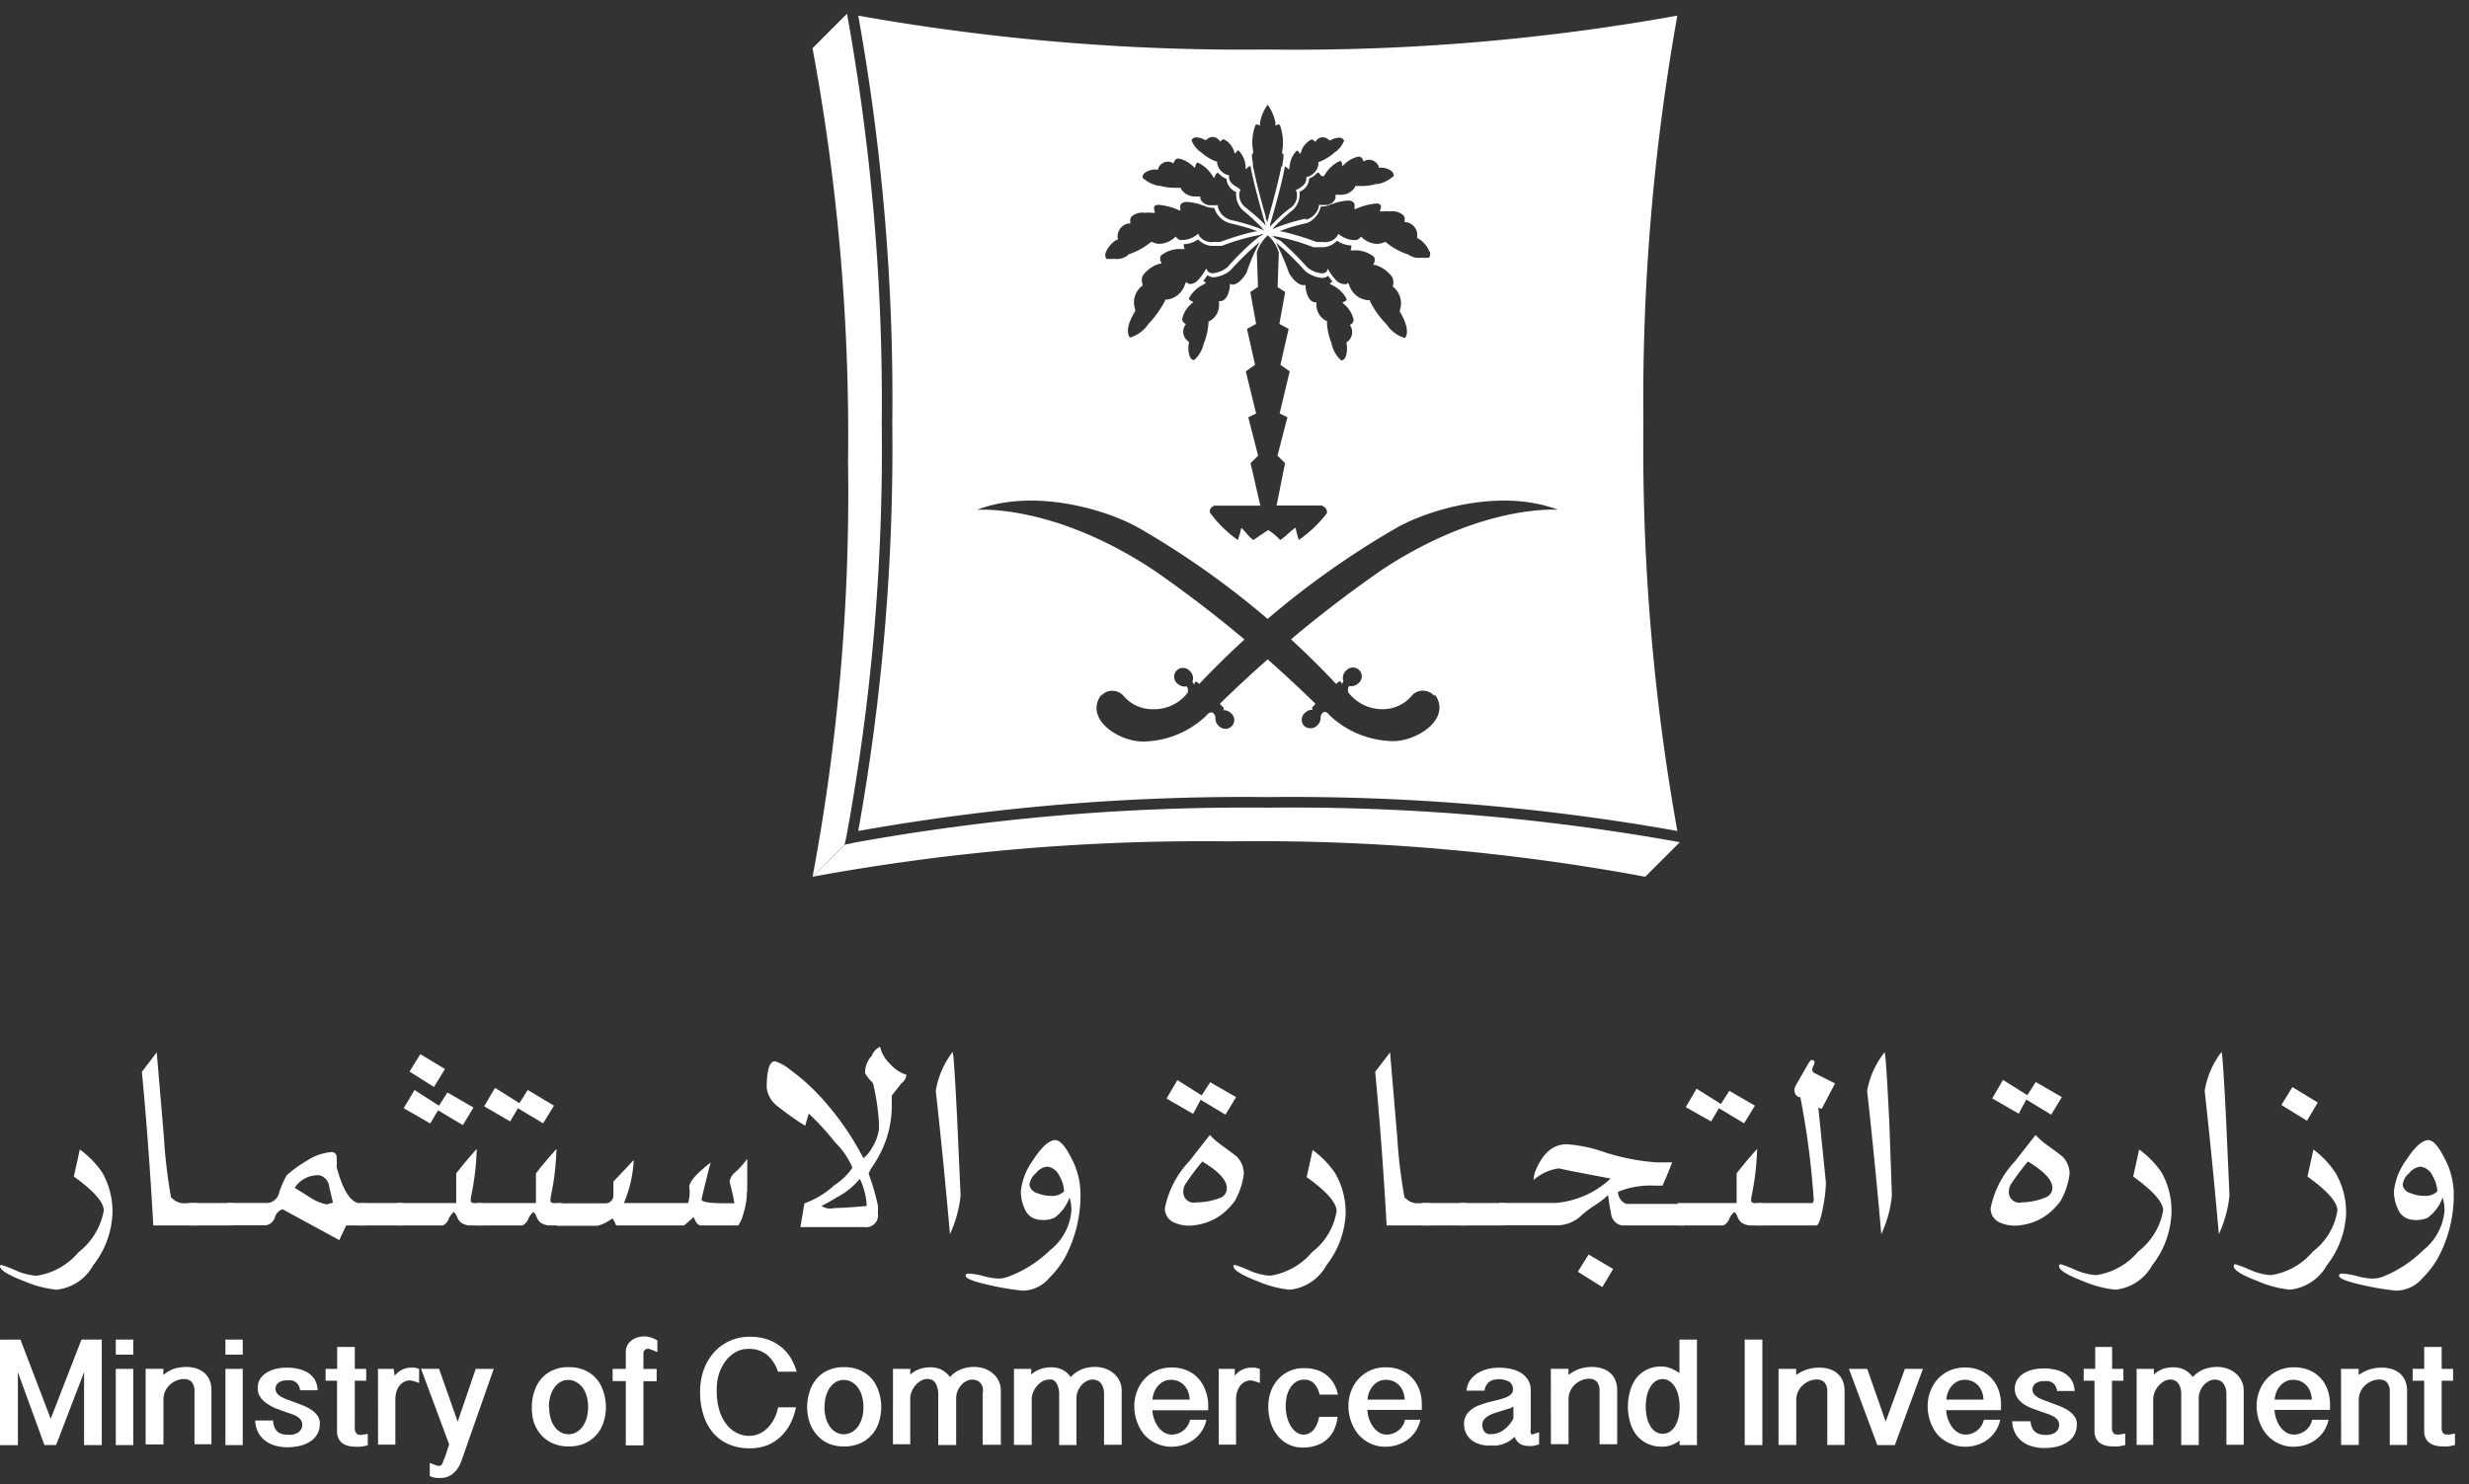 <svg width="158" height="95" xmlns="http://www.w3.org/2000/svg"><rect width="100%" height="100%" fill="#333333" stroke="none"/><g fill="#FFF" fill-rule="nonzero"><path d="M107.339 1a137.489 137.489 0 01-26.212 2.17A140.375 140.375 0 0154.921 1a138.246 138.246 0 012.18 26.09c.1 8.75-.63 17.488-2.18 26.1a140.967 140.967 0 0126.209-2.17c8.785-.098 17.56.628 26.209 2.17a139.006 139.006 0 01-2.172-26.1c-.094-8.745.633-17.48 2.172-26.09zm-17.45 13.104v.119h.118a.841.841 0 01.68.966v.068h.06c.329.191.583.489.72.844l.043.016c.031.13.01.266-.06.38a4.783 4.783 0 01-.492 0c-.3.041-.603-.034-.848-.211-.5-.16-.967-.413-1.376-.743l-.059-.051h-.068a1.121 1.121 0 01-.5.118 1.483 1.483 0 01-.935-.396l-.084-.068-.076.093a.65.65 0 01-.195.127h-.222a1.636 1.636 0 01-.848-.32l-.11-.076-.052.127a.97.97 0 01-.959.388 3.01 3.01 0 01-.39 0 17.344 17.344 0 00-2.045-.634l-.297-.051c.276-.115.56-.214.848-.296.484-.138.9-.228.9-.228.449-.183.777-.58.874-1.055.248.008.494-.05.712-.168h.051a3.15 3.15 0 01.97-.211.467.467 0 01.373.118c.057.071.08.164.06.253v.187l.17-.068c.38-.16.784-.263 1.196-.304a.345.345 0 01.298.093.287.287 0 010 .236l-.043.177h.17c.16-.017.323-.017.484 0a1.04 1.04 0 01.848.244.39.39 0 01.083.326zm-2.36 5.11a1.391 1.391 0 01-1.197-.988l-.067-.119-.103.076a.571.571 0 01-.17 0 .709.709 0 01-.484-.244l-.093-.093a3.276 3.276 0 01-.357-.49l-.084-.152-.051.084v.068a.416.416 0 01-.348.138 1.719 1.719 0 01-.934-.396 18.8 18.8 0 00-1.697-1.69l-.323-.151-.203-.138h.152c.841.153 1.666.387 2.461.7.145.008.29.008.434 0 .41.043.816-.11 1.094-.414.25.176.543.28.848.304h.068a.507.507 0 010 .16l-.051.16h.152c.49-.042.978.11 1.357.422.06.12.06.26 0 .38l-.06.127h.128c.442.134.827.41 1.095.786.082.162.097.35.042.523v.093l.035.017c.432.362.594.954.407 1.485v.052l-.008.033s.755 1.13.339 1.689a2.075 2.075 0 01-1.154-.844 5.958 5.958 0 01-1.087-1.511v-.076l-.14.008zm-1.086 1.688a.768.768 0 01-.212.967l-.06.043v.076c.064.312.032.636-.092.93a.46.46 0 01-.238.16 1.996 1.996 0 01-.62-1.03v-.058a3.907 3.907 0 01-.305-1.38v-.076h-.06a1.176 1.176 0 01-.611-1.15v-.033h-.103c-.025 0-.484-.024-.593-.966v-.138h-.12s-.398.092-.933-.752a15.068 15.068 0 00-.849-1.976 18.248 18.248 0 011.877 1.833c.304.245.672.397 1.06.439a.664.664 0 00.416-.138c.086.137.183.266.29.388h-.052l-.152.109.162.1c.404.188.733.506.934.904a.182.182 0 01-.128.138l-.152.076.127.119c.307.254.516.606.594.995v.009a.37.37 0 01-.138.244l-.093.06.051.107zm-10.413.938a.752.752 0 01-.204-.996l.06-.1-.084-.06a.335.335 0 01-.153-.244c.078-.39.288-.742.594-.996l.127-.119-.162-.076a.198.198 0 01-.127-.138 1.99 1.99 0 01.942-.903l.152-.1-.138-.11h-.043c.085-.109.179-.236.277-.388.119.092.265.14.415.138.382-.04.744-.19 1.043-.43a19.262 19.262 0 011.885-1.833 13.592 13.592 0 00-.848 1.976c-.534.878-.943.751-.943.751l-.119-.043v.138c-.102.967-.585.967-.585.967h-.11v.138c.041.47-.198.92-.612 1.15h-.06v.083c-.029.475-.135.941-.314 1.381-.092.4-.309.761-.62 1.03a.372.372 0 01-.23-.16 1.516 1.516 0 01-.092-.929v-.076l-.051-.051zm-2.98-3.513l.069-.051v-.093a.699.699 0 010-.523c.267-.381.658-.658 1.107-.786h.119l-.06-.127a.427.427 0 010-.38 1.905 1.905 0 011.367-.422h.152l-.043-.16a.51.51 0 010-.16h.06c.306-.02.6-.125.848-.305.278.304.684.458 1.095.415.144.008.288.008.433 0a13.19 13.19 0 012.461-.7l.025-.043h.162l-.277.168-.314.245a17.757 17.757 0 00-1.698 1.689c-.264.223-.59.36-.934.396a.434.434 0 01-.339-.138l-.042-.068-.052-.092-.092.16c-.104.172-.22.336-.348.49l-.092.093a.709.709 0 01-.485.244.353.353 0 01-.162-.043l-.11-.084-.06.127a1.405 1.405 0 01-1.145.996h-.139v.076a6.582 6.582 0 01-1.086 1.51c-.276.41-.687.708-1.162.844-.425-.552.339-1.689.339-1.689v-.1a1.353 1.353 0 01.402-1.49h.002zm4.651 14.041h2.954l-.628-2.719.484-.482-.628-2.456.501-.245-.661-2.693.593-.422-.517-2.297.585-.32-.373-2.044.492-.32-.076-2.21c.136-.42.378-.799.704-1.098.333.296.577.679.705 1.105l-.077 2.21.485.312-.374 2.043.594.32-.526 2.297.594.423-.645 2.693.5.244-.636 2.457.484.482-.543 2.71h2.905l.06.052c.19.063.297.263.246.455a7.855 7.855 0 01-1.782 1.69c-.091-.247-.16-.501-.203-.76-.06-.076-.692.607-.994.768a3.899 3.899 0 00-.764-.634c-.45.287-.942.634-.942.634-.29-.152-.739-.829-.789-.752a4.752 4.752 0 01-.22.752 7.786 7.786 0 01-1.765-1.73c-.133-.296.257-.465.257-.465zm9.226-22.342a.29.29 0 01.29.203l.042.109.093-.051a.606.606 0 01.277-.06c.272.01.51.184.603.44v.067h.068c.286-.02.568.07.789.253a.397.397 0 01.102.276c-.272.247-.602.42-.959.507h-.138a3.515 3.515 0 01-.934.138h-.45v.068a1.031 1.031 0 01-.916.49h-.33v.211a.526.526 0 01-.153.253l-.092.076c-.08.046-.166.083-.255.11h-.101c-.124.008-.25.008-.374 0h-.092v.108c-.102.418-.43.743-.848.844l.024-.076c-.532.116-1.057.265-1.57.447-.2.068-.396.15-.585.245.076-.093.162-.195.254-.287.338-.342.696-.665 1.07-.967.317-.296.472-.727.415-1.157a.952.952 0 00.62-.844c.204-.08.385-.211.526-.38a.19.19 0 01.186.16l.196.093.119-.152c.22-.37.549-.665.942-.844.025 0 .084 0 .138.16v.177l.139-.119c.246-.25.56-.423.903-.498h.001zm-4.582.7l.138.127.043-.186c.026-.389.192-.754.466-1.03a.15.15 0 01.103.075l.119.139.06-.169c.106-.328.342-.6.652-.751a.21.21 0 01.162.076l.085.076.067-.093a.504.504 0 01.399-.203.589.589 0 01.382.152l.06.043h.059c.164-.101.35-.16.544-.169a.34.34 0 01.33.187 1.623 1.623 0 01-.62.768 3.193 3.193 0 01-.959.59h-.067v.177a.85.85 0 01-.153.389c-.136.19-.33.331-.553.404h-.068v.138a.582.582 0 01-.187.388 1.58 1.58 0 01-.398.276l-.093.043.06.11a.98.98 0 01-.34.987 6.4 6.4 0 00-.847.71l-.025.024-.255.253-.23.245v-.139c.277-.937.756-2.634.95-3.714a.19.19 0 01.114.078l.002-.001zm-2.004-2.71a.089.089 0 01.076-.044h.085l.127.076v-.16c.067-.427.236-.833.493-1.182.259.349.43.754.5 1.182v.16l.128-.076h.076c.033 0 .065.016.084.043.194.541.242 1.124.139 1.69v.137h.084c.01.21-.01.42-.06.624a.622.622 0 000 .177l-.059-.008c-.036.095-.06.194-.068.295-.17.778-.441 1.85-.755 2.93v.068a.921.921 0 00-.093.32l-.102-.311v-.068c-.306-1.081-.586-2.153-.747-2.93l-.068-.304v-.177a2.232 2.232 0 01-.06-.624h.076v-.138a3.099 3.099 0 01.143-1.68h.001zm-3.769.777c.192.013.378.07.544.168h.06l.059-.043a.566.566 0 01.374-.152c.158.007.306.08.406.203l.068.093.085-.076a.213.213 0 01.152-.068c.308.153.541.424.645.752l.067.168.111-.138a.13.13 0 01.11-.076c.272.278.434.643.459 1.03v.187l.138-.127a.191.191 0 01.12-.068l.05-.033c.195 1.081.671 2.778.943 3.706l.042.138a3.022 3.022 0 00-.22-.244l-.262-.253c-.407-.355-.78-.658-.849-.71a1.007 1.007 0 01-.347-.987l.068-.1-.17-.153a1.582 1.582 0 01-.399-.276.573.573 0 01-.178-.388v-.138h-.068a1.042 1.042 0 01-.554-.405.94.94 0 01-.138-.388v-.08h-.06a3.071 3.071 0 01-.968-.59 1.605 1.605 0 01-.612-.769.325.325 0 01.324-.182v-.001zm-3.36 2.313c.22-.183.502-.274.788-.253h.119v-.068a.667.667 0 01.612-.439.571.571 0 01.262.06l.103.05.051-.108a.277.277 0 01.277-.203c.345.075.662.245.916.49l.119.119.06-.177c.034-.169.127-.169.127-.169.392.18.721.474.942.844l.11.152.077-.177a.19.19 0 01.186-.16c.139.17.32.302.526.38a.985.985 0 00.62.844c-.042.428.11.852.415 1.157.374.302.732.625 1.07.967.093.087.179.183.254.287l.093.076a5.043 5.043 0 00-.585-.245 12.775 12.775 0 00-1.57-.447 1.175 1.175 0 01-.849-.844v-.109h-.138c-.125.009-.25.009-.374 0h-.102a.86.86 0 01-.255-.109l-.102-.076a.525.525 0 01-.152-.253v-.118h-.323a1.05 1.05 0 01-.916-.49v-.068h-.441a3.528 3.528 0 01-.942-.138h-.12a2.194 2.194 0 01-.958-.507.382.382 0 01.1-.267v-.001zM70.75 16.19a1.7 1.7 0 01.712-.843h.068v-.076a.843.843 0 01.692-.967h.11v-.119a.386.386 0 01.077-.32c.234-.2.543-.289.848-.244.161-.017.323-.017.484 0h.17l-.042-.177a.375.375 0 010-.236.371.371 0 01.305-.093c.41.038.811.14 1.189.304l.17.068V13.3a.33.33 0 01.051-.253.504.504 0 01.39-.118c.335.02.664.09.976.211h.043c.218.118.464.176.712.168.14.458.495.818.951.967 0 0 .407.093.891.228.306.078.607.177.9.295l-.29.052c-.697.169-1.382.38-2.053.633a3.141 3.141 0 01-.399 0 .978.978 0 01-.968-.388l-.051-.138-.111.085c-.245.188-.54.299-.848.32h-.212a.516.516 0 01-.203-.127l-.076-.093-.077.068a1.483 1.483 0 01-.933.396 1.12 1.12 0 01-.501-.118h-.07l-.059.05c-.411.331-.88.583-1.384.744l-.06.076a1.174 1.174 0 01-.847.21c-.17.01-.34.01-.51 0a.499.499 0 01-.045-.378zm17.662 20.3a78.574 78.574 0 00-5.797 4.433c1.001.92 1.96 1.866 2.886 2.855l.034-.025.093-.084c0-.009.008-.009.008-.017a.139.139 0 01.196.017.114.114 0 010 .127.406.406 0 00.138-.195.626.626 0 01.187-.69.57.57 0 01.885.055c.18.256.118.61-.14.79a.66.66 0 01-.568.152.502.502 0 00-.051.414 2.751 2.751 0 002.24 1.073 2.432 2.432 0 001.808-.844 1.62 1.62 0 01.12-.127.959.959 0 011.34.127l.035-.092c1.086 1.537-1.121 2.98-2.674 2.98a6.039 6.039 0 01-4.057-1.646c-.152-.195-.276-.263-.424-.195a.43.43 0 00-.162.295.664.664 0 01-.222.553.612.612 0 01-.848 0c-.008-.009-.016-.025-.025-.033a.578.578 0 01.128-.811.596.596 0 01.466-.168.138.138 0 010-.195l.178-.187a82.89 82.89 0 00-3.063-2.846 76.656 76.656 0 00-3.063 2.846l.211.212a.126.126 0 010 .186v.008c.175-.01.346.05.475.169a.563.563 0 11-.653.92.415.415 0 01-.093-.076.64.64 0 01-.22-.553.44.44 0 00-.17-.295c-.138-.068-.263 0-.425.194a5.963 5.963 0 01-4.048 1.647c-1.563 0-3.76-1.445-2.674-2.98l-.008.067a.948.948 0 011.34-.109.675.675 0 01.112.11c.453.53 1.117.839 1.816.843a2.702 2.702 0 002.275-1.047.471.471 0 00-.051-.414.66.66 0 01-.569-.152.567.567 0 11.746-.845c.2.168.275.444.187.69a.406.406 0 00.138.195.164.164 0 010-.127.138.138 0 01.195-.017c0 .009.008.009.008.017l.093.084a54.563 54.563 0 012.895-2.846 78.079 78.079 0 00-5.812-4.441c-6.45-4.273-11.314-3.859-11.314-3.859 3.65-1.393 8.233-.033 10.33 1.14a54.902 54.902 0 018.275 5.843 54.902 54.902 0 018.275-5.843c2.076-1.174 6.671-2.533 10.313-1.14.018-.004-4.836-.417-11.295 3.856v.001z"/><path d="M54.564 53.965l-.501.1L52 56.119a137.915 137.915 0 0126.642-2.263c8.934-.128 17.858.63 26.642 2.263l2.214-2.21a139.354 139.354 0 00-26.361-2.21 140.537 140.537 0 00-26.566 2.256"/><path d="M54.05 54.066l.11-.499a135.963 135.963 0 002.266-26.453A139.302 139.302 0 0054.203.876l-2.207 2.21A135.862 135.862 0 0154.27 29.6c.13 8.894-.63 17.779-2.27 26.522l2.048-2.056z"/><g><path d="M7.195 77.723a5.757 5.757 0 01-1.23 3.267 3.044 3.044 0 01-2.352 1.562 6.977 6.977 0 01-2.054-.54C.52 81.618 0 81.295 0 81.042a.1.1 0 01.084-.076c.31.096.613.212.908.346.425.197.882.315 1.35.347a4.34 4.34 0 002.689-1.511 4.338 4.338 0 001.61-2.661c0-.535-.639-1.26-1.917-2.178.074-.315.2-.891.382-1.73.56.403 1.046.9 1.435 1.47.464.812.69 1.739.654 2.674zM12.586 78.441H9.81c-.192-3.45-.436-6.73-.73-9.836l.95-1.243.458 5.412c.076 1.3.229 2.593.458 3.875l.17.138c.214.176.49.258.764.228h.74v1.434l-.035-.008z"/><path d="M14.895 78.44h-2.809v-1.435h2.809z"/><path d="M23.357 78.441h-1.205l-.441.938-3.624-1.976a.745.745 0 00-.493.515.745.745 0 01-.585.515h-2.445v-1.435h2.597a.847.847 0 00.705-.667c.123-.384.285-.754.484-1.105a8.087 8.087 0 011.316-.946c.448-.3.965-.482 1.502-.531a.313.313 0 01.374.346c.016.2.016.4 0 .6.38 1.452.863 2.229 1.451 2.33h.399v1.436l-.035-.02zm-2.053-1.46a20.238 20.238 0 00-.23-.968.845.845 0 00-.62-.785 1.767 1.767 0 00-1.595.802l.969.608c.325.216.688.37 1.07.455l.406-.113z"/><path d="M25.768 78.44h-2.81v-1.435h2.81z"/><path d="M30.91 78.441h-.847a1.045 1.045 0 01-.577-.195 1.012 1.012 0 01-.247-.363.848.848 0 00-.187-.304c-.147.111-.261.26-.33.431a.797.797 0 01-.382.431h-2.906v-1.436h3.76v-1.892c.322-.428.758-.949 1.307-1.562a.356.356 0 010 .169c-.032.908-.14 1.812-.322 2.702-.03.14-.05.28-.06.423 0 .112.096.168.29.168h.44v1.442l.062-.014zm-.61-7.548l-.68 1.123-1.587-.946-.501.843-1.698-.979.692-1.165 1.562 1.005.544-.844 1.667.963zm-1.826-2.465l-.704 1.149-1.562-.988.691-1.114 1.575.953z"/><path d="M36.003 78.44h-.849a1.045 1.045 0 01-.577-.195 1.012 1.012 0 01-.246-.363.848.848 0 00-.187-.304c-.147.11-.262.26-.33.431a.797.797 0 01-.382.43h-2.906v-1.434h3.77v-1.892c.322-.428.758-.949 1.307-1.562a.356.356 0 010 .169c-.032.908-.14 1.812-.323 2.702-.03.14-.05.28-.06.423 0 .112.096.168.29.168h.441v1.435l.052-.008zm-.554-7.667l-.692 1.13-1.612-.966-.5.844-1.661-.967.692-1.182 1.562.98.534-.845 1.677 1.006z"/><path d="M47.8 76.245a4.76 4.76 0 01-.245 1.495c-.062.25-.168.487-.314.7h-2.436a.535.535 0 01-.306-.304l-.118-.236a7.415 7.415 0 01-.612.54h-4.345a1.582 1.582 0 00-.297-.532c.17 0 .09.092-.238.276-.21.138-.445.232-.692.277h-2.542v-1.435h3.115a.507.507 0 00.484-.53v-.862l1.3-1.381a8.016 8.016 0 01-.629 2.752h4.108c.1-.334.127-.685.076-1.03 0-.332.456-.852 1.367-1.562a72.22 72.22 0 00-.577 2.331c-.057.184.438.276 1.485.276h.612c-.04-.28-.142-.74-.306-1.38a.986.986 0 01.425-.66c.257-.246.493-.515.704-.802v2.085l-.018-.018zM58.01 68.802a.792.792 0 01-.322.54l-.62.786v.726a6.717 6.717 0 01-.593 2.677 7.607 7.607 0 01-.544.987 3.313 3.313 0 00-.347.6c.247.665.445 1.348.593 2.043.012.16.012.322 0 .482a.761.761 0 01-.848.903h-4.108l.255-1.519a5.58 5.58 0 001.918-1.165 3.87 3.87 0 001.154-1.123 4.956 4.956 0 00-1.095-1.605c-.52-.659-1.088-1.28-1.698-1.857l-.23.786c-.586-.37-1.153-.77-1.697-1.2a1.766 1.766 0 01-.764-1.242c0-1.126.178-1.689.534-1.689.362.118.696.306.985.553.775.569 1.486 1.22 2.122 1.941 1 1.124 1.856 2.37 2.545 3.707.237-.188.43-.423.57-.69.222-.349.367-.74.424-1.15a4.204 4.204 0 000-.439 14.28 14.28 0 00-.382-2.533 2.851 2.851 0 01-.5-.616c-.014-.415.139-.819.424-1.122.095-.257.287-.466.534-.583.098.417.316.796.628 1.09a2.4 2.4 0 001.063.712zm-2.545 8.394a4.507 4.507 0 00-.441-1.74 4.791 4.791 0 01-1.469 1.182c-.318.2-.647.385-.985.552.238.157.53.208.807.138a28.695 28.695 0 002.096-.138l-.008.006zM61.471 76.533a7.75 7.75 0 01-.68 2.465 403.849 403.849 0 00-.907-9.178c.15-.904.52-1.757 1.078-2.486.057.092.16 1.635.306 4.628l.203 4.57zM69.146 76.44a8.512 8.512 0 01-.848 3.766 5.762 5.762 0 01-1.162 1.605 2.235 2.235 0 01-1.698.802 16.866 16.866 0 01-2.012-.329c-1.086-.236-1.63-.444-1.63-.624 0-.095.068-.138.204-.138.319.019.635.072.942.16.316.09.64.144.969.16.215-.006.427-.049.628-.127a7.713 7.713 0 002.656-1.688 3.589 3.589 0 001.368-2.533 2.757 2.757 0 00-.12-.844c-.182.522-.52.976-.968 1.301a1.848 1.848 0 01-1.002.119 1.087 1.087 0 01-.89-.676 2.647 2.647 0 01-.255-1.149c.078-.704.339-1.376.755-1.95.566-.878 1.05-1.317 1.451-1.317.29 0 .623.368 1.002 1.105.397.723.606 1.533.61 2.357zm-1.053-.177a2.048 2.048 0 00-.297-.987.992.992 0 00-.764-.6 1.053 1.053 0 00-.739.415c-.23.187-.38.457-.415.751.05.272.262.486.534.54.254.104.525.159.799.16.32.04.643-.061.882-.279zM79.594 75.174a4.773 4.773 0 01-.568 1.689c-.229.317-.5.6-.807.844a3.618 3.618 0 01-1.825.726c-.409.056-.825 0-1.205-.16a.967.967 0 01-.645-.93 6.118 6.118 0 011.554-3.006l1.324-1.689c.255.273.54.516.848.726.441.322.724.533.848.634.317.304.49.728.476 1.166zm-.492-4.948l-.68 1.123-1.587-.955-.484.904-1.698-.98.692-1.182 1.554.98.544-.844 1.659.954zm-.594 5.81c0-.496-.523-1.059-1.57-1.69-.396.476-.766.972-1.107 1.487a1.053 1.053 0 00-.11.439.679.679 0 00.847.69c.548 0 1.09-.11 1.596-.32a.65.65 0 00.343-.608l.001.002zM86.111 77.724a5.759 5.759 0 01-1.23 3.268 3.025 3.025 0 01-2.342 1.562 6.977 6.977 0 01-2.054-.54c-1.035-.396-1.553-.721-1.553-.975a.1.1 0 01.084-.076c.31.096.613.212.908.346.424.197.882.315 1.349.347a4.34 4.34 0 002.69-1.51 4.101 4.101 0 001.57-2.625c0-.534-.64-1.26-1.918-2.179.074-.315.201-.891.382-1.73.56.403 1.046.9 1.435 1.47.468.8.703 1.716.68 2.642zM91.51 78.441h-2.775a257.65 257.65 0 00-.73-9.836l.95-1.243.458 5.412c.078 1.3.233 2.593.466 3.875l.17.138c.213.176.489.258.764.228h.739v1.434l-.042-.008z"/><path d="M93.827 78.44h-2.81v-1.435h2.81z"/><path d="M96.263 78.44h-2.817v-1.435h2.809v1.435z"/><path d="M107.705 78.44H103.8a.846.846 0 01-.704-.786 11.028 11.028 0 01-.187-1.165c-.259.248-.543.47-.848.658-.3.192-.583.406-.849.642a2.29 2.29 0 01-1.697.643h-3.54v-1.433h3.583a5.837 5.837 0 003.513-1.561l-2.53-.482-.788-.169a3.083 3.083 0 00-1.612.743.1.1 0 000-.06 1.74 1.74 0 01.162-.623c.46-1.07 1.114-1.605 1.96-1.605a9.148 9.148 0 012.3.472c1.12.374 2.282.606 3.459.69h.985a23.58 23.58 0 01-.62 1.487h-.509a5.462 5.462 0 00-2.334.396.845.845 0 00.365.69l.162.085h3.667v1.434l-.033-.056zm-4.474 2.787l-.692 1.157-1.57-.98.692-1.104 1.57.927z"/><path d="M112.856 78.44h-.848a1.045 1.045 0 01-.577-.195 1.01 1.01 0 01-.247-.363.848.848 0 00-.186-.304c-.148.11-.262.26-.331.431a.797.797 0 01-.382.43h-2.92v-1.434h3.767V75.11c.323-.428.759-.948 1.307-1.562a.354.354 0 010 .169c-.032.908-.14 1.812-.322 2.702-.03.14-.05.28-.06.423 0 .112.096.169.29.169h.441v1.434l.068-.005zm-.554-7.667l-.691 1.13-1.612-.966-.501.844-1.622-.912.692-1.182 1.562.98.534-.844 1.638.95z"/><path d="M117.432 69.346l-.849 1.621-.22-.059.485 4.804a9.533 9.533 0 01-.195 1.605c-.142.75-.284 1.124-.425 1.123h-3.787v-1.435h3.556a.427.427 0 00.06-.347 51.66 51.66 0 00-.849-6.433h-.102a.498.498 0 01-.277-.423.703.703 0 01.102-.347l.747-1.3c.143-.254.247-.352.315-.296a.138.138 0 01.127.138.65.65 0 01-.076.236.666.666 0 00-.076.236c.01.102.075.19.17.228.455.23.886.447 1.294.65zM121.07 76.533a7.75 7.75 0 01-.679 2.465 403.85 403.85 0 00-.907-9.178 5.504 5.504 0 011.12-2.465c.057.092.16 1.634.306 4.627l.16 4.55zM132.437 75.174a4.773 4.773 0 01-.568 1.689c-.23.317-.5.6-.807.844a3.618 3.618 0 01-1.825.726c-.409.056-.825 0-1.205-.16a.967.967 0 01-.645-.93 6.118 6.118 0 011.554-3.006l1.324-1.689c.255.273.54.516.848.726.441.322.724.533.848.634.317.304.49.728.476 1.166zm-.492-4.948l-.68 1.123-1.595-.967-.484.903-1.698-.979.692-1.182 1.554.979.543-.844 1.668.967zm-.604 5.81c0-.496-.523-1.059-1.57-1.69-.396.476-.765.972-1.107 1.487a1.052 1.052 0 00-.11.439.677.677 0 00.848.69 4.141 4.141 0 001.595-.355.649.649 0 00.344-.571zM138.956 77.723a5.757 5.757 0 01-1.23 3.267 3.044 3.044 0 01-2.353 1.562 6.977 6.977 0 01-2.053-.54c-1.036-.394-1.554-.716-1.554-.966a.102.102 0 01.12-.12c.309.098.612.213.907.348.424.196.882.314 1.349.346a4.34 4.34 0 002.69-1.51 4.242 4.242 0 001.595-2.624c0-.535-.64-1.261-1.918-2.178.074-.315.201-.892.382-1.73.56.402 1.046.9 1.435 1.469.456.816.674 1.743.63 2.676zM142.672 76.533a7.75 7.75 0 01-.68 2.465 403.844 403.844 0 00-.907-9.178c.15-.904.52-1.757 1.078-2.486.057.092.159 1.635.306 4.628l.203 4.57zM150.133 77.723a5.759 5.759 0 01-1.23 3.267 3.08 3.08 0 01-2.353 1.562 6.977 6.977 0 01-2.053-.54c-1.036-.394-1.554-.716-1.554-.966a.102.102 0 01.12-.12c.309.098.612.213.907.348.425.196.882.314 1.349.346a4.34 4.34 0 002.69-1.51 4.101 4.101 0 001.57-2.624c0-.535-.639-1.261-1.917-2.178.073-.315.2-.892.381-1.73a5.908 5.908 0 011.417 1.502c.465.802.698 1.717.673 2.643zm-1.809-7.152l-.692 1.166-1.638-1.006.704-1.149 1.626.99zM157.025 76.44a8.501 8.501 0 01-.849 3.766c-.289.597-.68 1.14-1.153 1.605a2.235 2.235 0 01-1.698.802 16.866 16.866 0 01-2.012-.329c-1.087-.236-1.63-.444-1.63-.624 0-.095.068-.138.203-.138.32.019.635.072.943.16.315.09.64.144.968.16.214.003.426-.031.628-.1a7.703 7.703 0 002.64-1.714 3.589 3.589 0 001.367-2.533 2.757 2.757 0 00-.119-.844c-.182.523-.52.977-.968 1.301a1.848 1.848 0 01-1.002.12 1.087 1.087 0 01-.89-.676 2.647 2.647 0 01-.256-1.15c.08-.703.34-1.375.756-1.949.566-.878 1.05-1.317 1.451-1.317.29 0 .623.368 1.002 1.104.399.722.611 1.532.619 2.356zm-1.053-.177a2.048 2.048 0 00-.298-.987.992.992 0 00-.764-.6 1.053 1.053 0 00-.738.415c-.231.187-.38.457-.416.751.051.272.263.486.535.54.253.104.524.159.798.16.32.04.643-.061.883-.279zM1.308 85.745l1.937 5.067 1.969-5.067h1.299v6.754H5.38v-4.665l-1.79 4.661h-.748l-1.697-4.66v4.668H0V85.75zM8.53 85.745v.967H7.41v-.967h1.12zm0 1.874v4.88H7.41v-4.88h1.12zM9.319 87.618h1.134v.396c.2-.169.427-.303.672-.396.247-.078.504-.118.763-.12.235-.004.469.03.692.102.191.061.368.162.518.295.14.129.25.287.322.464.075.197.113.406.11.616v3.47h-1.085v-3.38a.884.884 0 00-.179-.608.637.637 0 00-.484-.186c-.179 0-.355.036-.518.109a1.42 1.42 0 00-.425.287 1.277 1.277 0 00-.379.877v2.912H9.32v-4.838zM15.533 85.745v.967h-1.107v-.967h1.107zm0 1.874v4.88h-1.107v-4.88h1.107zM17.475 90.886c-.002.15.024.299.077.44.04.11.104.21.186.295.078.075.173.13.277.16.112.035.23.052.347.051.11.01.221.01.331 0 .11-.017.215-.05.314-.1a.67.67 0 00.238-.204.536.536 0 00.093-.328.514.514 0 00-.085-.304.806.806 0 00-.238-.22 1.947 1.947 0 00-.339-.16l-.406-.138-.633-.235a2.794 2.794 0 01-.577-.32c-.16-.107-.299-.244-.406-.405a.997.997 0 01-.162-.574 1.06 1.06 0 01.152-.575c.105-.165.247-.303.415-.404.183-.113.384-.196.594-.245.23-.053.467-.078.704-.076a3.23 3.23 0 01.764.085c.22.05.43.138.62.262.171.114.314.268.415.447.107.2.166.424.17.65h-1.121a.841.841 0 00-.102-.32.638.638 0 00-.187-.202.741.741 0 00-.255-.11 1.343 1.343 0 00-.297 0 .852.852 0 00-.544.152.47.47 0 00-.187.388.455.455 0 00.085.277.859.859 0 00.238.21c.11.068.226.125.347.17l.407.151.628.236c.199.076.39.173.569.288.157.1.295.229.406.38.106.15.16.33.153.514.007.242-.052.48-.17.691-.115.188-.271.347-.459.464-.206.13-.433.223-.67.276a3.62 3.62 0 01-.8.084 2.714 2.714 0 01-.771-.109 1.9 1.9 0 01-.637-.32 1.586 1.586 0 01-.441-.532 1.744 1.744 0 01-.187-.751h1.154l-.01-.039zM22.704 86.217v1.402h.73v.76h-.73v2.98a.565.565 0 00.085.363.29.29 0 00.211.119h.17l.366-.06v.735l-.415.084c-.13.01-.26.01-.39 0a1.802 1.802 0 01-.442-.051 1.083 1.083 0 01-.373-.168.85.85 0 01-.255-.304 1.031 1.031 0 01-.093-.464v-3.234h-.732v-.76h.74v-1.402h1.128zM24.189 87.619h1.002l.067.447a1.33 1.33 0 011.035-.526h.238l.29.076v.912a2.685 2.685 0 00-.554-.169.85.85 0 00-.712.355 1.185 1.185 0 00-.187.38 1.566 1.566 0 00-.068.456v2.922h-1.107l-.004-4.853zM29.29 90.997l1.153-3.378h1.154l-2.075 5.91a2.048 2.048 0 01-.255.499c-.09.125-.199.236-.322.329-.208.157-.46.243-.721.244H27.9a1.883 1.883 0 01-.398-.119v-.843l.17.067.187.068.162.051h.11a.162.162 0 00.128-.068.846.846 0 00.11-.228c0-.067.068-.138.093-.22.025-.08.051-.137.068-.202l.212-.659-1.8-4.833h1.155l1.191 3.382zM34.035 90.067a3.023 3.023 0 01.152-.979c.094-.309.25-.596.458-.843.204-.232.456-.417.739-.54a2.424 2.424 0 011.01-.195c.35-.008.697.059 1.018.195.286.123.54.308.748.54.209.246.365.534.458.843a3.154 3.154 0 010 1.96 2.17 2.17 0 01-1.205 1.342 2.477 2.477 0 01-1.019.195 2.438 2.438 0 01-1.01-.195 2.127 2.127 0 01-.764-.552 2.357 2.357 0 01-.458-.803 3.01 3.01 0 01-.127-.968zm1.107 0a2.52 2.52 0 00.084.676c.05.196.134.383.247.552.1.151.234.278.39.372.32.182.714.182 1.035 0 .158-.093.295-.22.398-.372.115-.169.201-.355.255-.552a2.73 2.73 0 000-1.35 1.854 1.854 0 00-.255-.553 1.278 1.278 0 00-.415-.372 1.031 1.031 0 00-1.035 0c-.156.097-.29.226-.39.38-.112.17-.196.356-.246.552a2.6 2.6 0 00-.085.667h.017zM40.047 87.619v-1.081c-.001-.137.028-.272.084-.397a.902.902 0 01.247-.312c.112-.094.242-.165.381-.211.165-.053.337-.078.51-.076.13.004.258.027.382.068.146.046.285.112.415.194v.743l-.399-.16-.17-.06a.35.35 0 00-.23.077.338.338 0 00-.092.276v.946h.848v.786h-.848v4.104h-1.128v-4.111h-.844v-.786h.844zM45.867 89.029c-.008.432.052.862.178 1.275.1.324.257.627.466.894a1.9 1.9 0 00.662.532c.232.115.488.175.747.177.243.005.484-.047.704-.152.209-.103.396-.243.554-.414.158-.174.29-.37.39-.583.104-.215.18-.442.23-.675h1.137a3.89 3.89 0 01-.347 1.022 2.996 2.996 0 01-.62.843 2.85 2.85 0 01-.849.553c-.365.14-.754.209-1.145.203a3.326 3.326 0 01-1.316-.245 2.767 2.767 0 01-1.002-.718 3.232 3.232 0 01-.636-1.157 4.962 4.962 0 01-.22-1.545c0-.284.032-.567.092-.844.059-.291.152-.575.277-.844a3.44 3.44 0 01.458-.71 2.967 2.967 0 011.409-.937c.302-.094.617-.14.934-.138.388-.006.775.05 1.145.168.307.106.594.262.849.464.25.198.462.438.628.71.17.28.3.58.39.895h-1.197a2.372 2.372 0 00-.72-1.098 1.81 1.81 0 00-1.163-.363 1.625 1.625 0 00-.848.22 2.09 2.09 0 00-.645.59 2.862 2.862 0 00-.415.844 3.49 3.49 0 00-.127 1.033zM51.654 90.067a3.023 3.023 0 01.153-.979c.093-.309.25-.596.458-.843.203-.232.455-.417.738-.54a2.424 2.424 0 011.01-.195c.35-.008.697.059 1.019.195.285.123.54.308.747.54.21.246.365.534.458.843a3.154 3.154 0 010 1.96 2.17 2.17 0 01-1.205 1.342 2.477 2.477 0 01-1.019.195 2.438 2.438 0 01-1.01-.195 2.118 2.118 0 01-.738-.552 2.357 2.357 0 01-.458-.803 3.019 3.019 0 01-.153-.968zm1.107 0c-.002.228.026.455.085.676.05.196.134.383.246.552.1.151.234.278.39.372.321.182.714.182 1.035 0 .159-.093.295-.22.399-.372.114-.169.2-.355.254-.552a2.73 2.73 0 000-1.35 1.854 1.854 0 00-.254-.553 1.277 1.277 0 00-.399-.372 1.031 1.031 0 00-1.035 0c-.156.097-.29.226-.39.38-.113.17-.196.356-.246.552a2.6 2.6 0 00-.08.667h-.005zM57.145 87.619h1.107v.363a1.77 1.77 0 01.636-.363c.209-.065.426-.099.645-.1a1.65 1.65 0 01.68.137c.23.111.43.28.576.49.097-.112.208-.211.33-.295.12-.082.248-.15.383-.203.27-.104.558-.155.848-.152.232 0 .462.04.68.119.196.072.377.18.533.32a1.418 1.418 0 01.484 1.081v3.463h-1.162v-3.243a1.28 1.28 0 000-.447.828.828 0 00-.17-.288.58.58 0 00-.238-.151.791.791 0 00-.628.05 1.107 1.107 0 00-.33.253c-.101.112-.182.24-.239.38-.061.15-.093.31-.092.472v2.989h-1.146v-3.26a1.315 1.315 0 00-.068-.447.849.849 0 00-.162-.328.563.563 0 00-.22-.152.693.693 0 00-.23-.043.848.848 0 00-.432.119c-.136.08-.257.182-.357.303-.1.122-.181.258-.238.405a1.165 1.165 0 00-.085.423v2.93h-1.107l.002-4.825zM64.886 87.619h1.107v.363c.182-.163.396-.287.628-.363.21-.065.426-.099.645-.1a1.65 1.65 0 01.68.137c.23.111.43.28.576.49.097-.112.208-.211.331-.295.12-.082.247-.15.382-.203.27-.104.558-.155.848-.152.232 0 .462.04.68.119.196.072.378.18.534.32a1.418 1.418 0 01.484 1.081v3.463h-1.13v-3.243a1.274 1.274 0 00-.067-.447.828.828 0 00-.17-.288.58.58 0 00-.238-.151.791.791 0 00-.628.05 1.107 1.107 0 00-.331.253c-.1.112-.18.24-.238.38-.062.15-.093.31-.093.472v2.989H67.78v-3.26a1.315 1.315 0 00-.067-.447.847.847 0 00-.162-.328.563.563 0 00-.22-.152.693.693 0 00-.195 0 .848.848 0 00-.433.118c-.137.08-.257.183-.357.304-.1.122-.181.258-.238.405a1.164 1.164 0 00-.085.422v2.93h-1.136V87.62zM73.746 90.27a2.04 2.04 0 00.382 1.082c.103.139.233.257.381.346a.905.905 0 00.467.127 1.205 1.205 0 001.18-.946h1.043a2.076 2.076 0 01-.806 1.267 2.25 2.25 0 01-.662.338 2.46 2.46 0 01-.747.119 2.287 2.287 0 01-.993-.211 2.247 2.247 0 01-.756-.553 2.622 2.622 0 01-.476-.844 2.912 2.912 0 01-.17-.995c0-.32.057-.638.17-.938a2.39 2.39 0 01.476-.786 2.25 2.25 0 01.747-.54c.313-.139.652-.208.994-.203.328-.005.654.055.959.177.276.112.525.282.73.499.201.217.357.473.458.75.122.305.188.628.195.955v.355l-3.572.001zm2.385-.69a1.67 1.67 0 00-.102-.507 1.229 1.229 0 00-.247-.396 1.13 1.13 0 00-.857-.355 1 1 0 00-.45.1 1.177 1.177 0 00-.365.277 1.517 1.517 0 00-.357.887h2.377l.001-.006zM77.99 87.619h1.027v.447a1.33 1.33 0 011.035-.526h.238l.331.076v.912a2.685 2.685 0 00-.553-.169.85.85 0 00-.713.355 1.185 1.185 0 00-.187.38 1.566 1.566 0 00-.068.456v2.922h-1.107l-.002-4.853zM84.433 89.232a1.461 1.461 0 00-.374-.71.852.852 0 00-.611-.211.917.917 0 00-.501.138 1.186 1.186 0 00-.365.363 1.774 1.774 0 00-.23.532 2.92 2.92 0 000 1.317c.046.208.123.407.23.591.092.162.216.302.365.415a.786.786 0 00.85.067.957.957 0 00.289-.244 1.43 1.43 0 00.203-.363c.057-.142.1-.29.127-.44h1.18a2.525 2.525 0 01-.23.844 1.898 1.898 0 01-1.118.988c-.274.092-.56.139-.849.138a2.06 2.06 0 01-1.01-.236 2.127 2.127 0 01-.692-.608 2.57 2.57 0 01-.406-.844 3.502 3.502 0 01-.128-.937c-.003-.33.051-.657.162-.967.104-.287.262-.551.467-.778a2.147 2.147 0 011.671-.71c.288-.007.575.036.848.128a1.888 1.888 0 011.061.887c.115.211.198.439.247.674h-1.17l-.016-.034zM87.505 90.27a2.04 2.04 0 00.382 1.082c.103.139.233.257.381.346a.905.905 0 00.467.127 1.205 1.205 0 001.18-.946h.978a2.077 2.077 0 01-.806 1.267 2.25 2.25 0 01-.662.338 2.46 2.46 0 01-.747.119 2.248 2.248 0 01-1.74-.777 2.622 2.622 0 01-.477-.844 2.931 2.931 0 01-.17-.996c0-.32.057-.638.17-.938a2.39 2.39 0 01.476-.785 2.25 2.25 0 01.748-.54c.312-.14.651-.208.993-.203a2.47 2.47 0 01.959.176c.276.112.526.282.73.499.202.217.358.473.458.751a2.7 2.7 0 01.162.946v.355H87.5l.006.023zm2.385-.69a1.67 1.67 0 00-.102-.507 1.229 1.229 0 00-.247-.396 1.13 1.13 0 00-.857-.355 1 1 0 00-.45.1 1.179 1.179 0 00-.365.277 1.517 1.517 0 00-.357.887h2.385l-.007-.006zM93.85 89.046c.006-.24.08-.475.212-.676.128-.185.293-.343.484-.464.201-.127.422-.22.653-.276.233-.057.473-.085.713-.084.256-.002.512.023.763.076.231.046.452.132.654.252.186.114.343.27.458.456.118.205.177.439.17.675v2.486a.605.605 0 000 .228.127.127 0 00.092.1l.442-.137v.777l-.382.093a1.421 1.421 0 01-.306 0 .97.97 0 01-.534-.138.844.844 0 01-.339-.448 2.058 2.058 0 01-.39.304 1.961 1.961 0 01-.805.261h-.425a2.06 2.06 0 01-.637-.092 1.588 1.588 0 01-.517-.277 1.256 1.256 0 01-.34-.43 1.304 1.304 0 01-.126-.575 1.103 1.103 0 01.138-.566 1.29 1.29 0 01.357-.388c.154-.11.322-.2.5-.263a9.34 9.34 0 01.57-.186l.568-.138c.17-.038.338-.089.501-.152.13-.046.251-.115.357-.203a.397.397 0 00.138-.304.599.599 0 00-.22-.507 1.454 1.454 0 00-1.018-.127.79.79 0 00-.277.127.753.753 0 00-.195.228.916.916 0 00-.11.339h-1.154l.005.029zm2.996.995c-.104.06-.215.107-.331.138l-.415.127-.442.138a2.077 2.077 0 00-.398.177.98.98 0 00-.29.245.519.519 0 00-.11.338.732.732 0 00.051.295c.03.075.078.142.139.195a.52.52 0 00.195.101c.07.008.141.008.211 0 .266-.004.524-.09.74-.244.269-.197.492-.45.652-.743v-.768l-.002.001zM99.242 87.618h1.13v.396c.211-.173.453-.307.712-.396.247-.078.504-.118.764-.12.234-.004.468.03.691.102.192.061.368.162.518.295.14.129.251.287.322.464.075.197.113.406.11.616v3.47h-1.128v-3.38a.884.884 0 00-.179-.624.637.637 0 00-.484-.187c-.178 0-.355.037-.517.11a1.42 1.42 0 00-.425.287 1.277 1.277 0 00-.38.876v2.913h-1.128l-.006-4.822zM108.604 92.5h-1.12v-.296a1.775 1.775 0 01-1.112.396 2.157 2.157 0 01-.95-.195 1.984 1.984 0 01-.692-.54 2.346 2.346 0 01-.415-.843 3.355 3.355 0 01-.139-.988 3.471 3.471 0 01.139-.987c.078-.306.216-.592.406-.844.183-.229.415-.413.68-.54.295-.136.617-.203.942-.195.198.004.394.044.577.12.197.076.383.178.553.303v-2.145h1.121v6.755l.01-.002zm-1.12-2.533a3.19 3.19 0 00-.085-.66 1.912 1.912 0 00-.212-.53 1.14 1.14 0 00-.339-.364.788.788 0 00-.45-.138.802.802 0 00-.458.138c-.14.1-.256.23-.339.38a1.992 1.992 0 00-.211.552 3.26 3.26 0 000 1.369c.041.194.113.38.211.552.084.148.2.275.34.372a.854.854 0 00.925 0c.14-.097.256-.224.339-.372.098-.172.17-.359.212-.552.048-.227.07-.459.068-.69v-.068l-.002.01zM112.78 85.745v6.754h-1.13v-6.754zM113.815 87.619h1.129v.396c.209-.156.443-.276.692-.355.247-.077.504-.117.763-.118.235-.005.469.03.692.1.191.062.368.163.518.296.14.129.25.287.322.464.075.197.113.406.11.616v3.473h-1.106v-3.378a.884.884 0 00-.179-.624.637.637 0 00-.484-.186c-.178-.001-.355.036-.517.109a1.42 1.42 0 00-.425.287 1.277 1.277 0 00-.38.877v2.915h-1.135v-4.872zM120.672 90.997l1.23-3.378h1.154l-1.799 4.88h-1.12l-1.817-4.88h1.17zM124.545 90.27a2.043 2.043 0 00.382 1.082c.103.139.233.257.382.346a.905.905 0 00.466.127 1.205 1.205 0 001.18-.946h1.043a2.077 2.077 0 01-.806 1.267 2.25 2.25 0 01-.662.338 2.46 2.46 0 01-.747.119 2.288 2.288 0 01-.993-.211 2.251 2.251 0 01-.789-.553c-.21-.25-.37-.535-.474-.844a2.912 2.912 0 01-.17-.995c-.001-.32.056-.638.17-.938a2.39 2.39 0 01.474-.786 2.25 2.25 0 01.747-.54c.313-.138.652-.208.994-.203.328-.005.654.055.959.177.276.112.525.282.73.499.202.217.357.472.458.75a2.7 2.7 0 01.162.947v.355h-3.534l.028.01zm2.385-.69a1.67 1.67 0 00-.102-.507 1.227 1.227 0 00-.246-.396 1.129 1.129 0 00-.858-.355 1 1 0 00-.45.1 1.177 1.177 0 00-.365.277 1.517 1.517 0 00-.357.887h2.385l-.007-.006zM129.94 90.888c-.002.15.024.298.076.439a.84.84 0 00.187.295c.078.075.173.13.276.16.102.035.207.055.314.06.11.01.221.01.331 0 .11-.017.216-.05.314-.1a.67.67 0 00.238-.204.536.536 0 00.093-.329.514.514 0 00-.084-.303.807.807 0 00-.238-.22 1.947 1.947 0 00-.34-.16l-.406-.138-.628-.228c-.2-.074-.391-.17-.57-.287-.16-.107-.298-.245-.406-.405a.997.997 0 01-.162-.574 1.06 1.06 0 01.152-.575 1.26 1.26 0 01.407-.404c.184-.113.384-.196.594-.245.23-.053.467-.078.704-.076a3.23 3.23 0 01.764.084c.22.05.43.14.62.263.172.114.314.267.415.447.108.2.166.423.17.65h-1.12a.843.843 0 00-.103-.32.638.638 0 00-.187-.203.742.742 0 00-.255-.109 1.343 1.343 0 00-.297 0 .852.852 0 00-.544.152.47.47 0 00-.187.388.45.45 0 00.085.276.859.859 0 00.238.212c.11.067.227.123.348.168l.407.152.628.236c.2.076.39.172.57.287.157.101.295.23.406.38.106.15.16.331.152.515.007.242-.052.48-.17.69-.114.19-.27.348-.458.465-.206.13-.433.223-.671.276-.262.057-.53.086-.798.084a2.715 2.715 0 01-.773-.109 1.9 1.9 0 01-.636-.32 1.586 1.586 0 01-.441-.532 1.744 1.744 0 01-.187-.751h1.17l.002-.087zM135.162 86.217v1.402h.72v.76h-.73v2.98a.565.565 0 00.084.363.29.29 0 00.23.1h.17l.366-.059v.735l-.416.084c-.13.01-.26.01-.39 0a1.802 1.802 0 01-.441-.051 1.083 1.083 0 01-.374-.168.851.851 0 01-.254-.304 1.031 1.031 0 01-.093-.464v-3.218h-.692v-.76h.739v-1.401h1.086l-.005.001zM136.73 87.619h1.108v.363c.17-.158.368-.281.585-.363.209-.065.426-.099.645-.1a1.65 1.65 0 01.679.137c.231.111.43.28.577.49.097-.112.208-.211.33-.295.12-.082.248-.15.383-.203.27-.104.558-.155.848-.152.231 0 .462.04.68.119.196.072.377.18.533.32a1.418 1.418 0 01.484 1.081v3.463h-1.106v-3.243a1.274 1.274 0 00-.072-.447.828.828 0 00-.17-.288.58.58 0 00-.239-.151.791.791 0 00-.628.05 1.107 1.107 0 00-.33.253c-.1.112-.181.24-.238.38-.063.15-.095.31-.094.472v2.989h-1.121v-3.26a1.315 1.315 0 00-.068-.447.836.836 0 00-.162-.287.563.563 0 00-.22-.152.693.693 0 00-.23-.043.848.848 0 00-.433.12c-.136.079-.257.181-.357.303-.1.121-.18.258-.238.405a1.164 1.164 0 00-.084.422v2.93h-1.061V87.62zM145.557 90.27c.01.2.051.396.119.583.061.179.15.347.263.499.103.139.233.257.382.346a.905.905 0 00.466.127 1.205 1.205 0 001.18-.946h1.044a2.07 2.07 0 01-.298.727c-.137.208-.309.39-.51.54a2.25 2.25 0 01-.66.338 2.46 2.46 0 01-.748.119 2.248 2.248 0 01-1.74-.777 2.622 2.622 0 01-.476-.844 2.911 2.911 0 01-.17-.996c-.001-.32.057-.638.17-.938a2.39 2.39 0 01.476-.785c.209-.23.463-.414.747-.54.312-.14.651-.208.993-.203a2.47 2.47 0 01.96.176 2.083 2.083 0 011.188 1.25 2.7 2.7 0 01.162.946v.355h-3.548v.023zm2.385-.69a1.67 1.67 0 00-.102-.507 1.229 1.229 0 00-.246-.396 1.13 1.13 0 00-.858-.355 1 1 0 00-.45.1 1.179 1.179 0 00-.365.277 1.517 1.517 0 00-.357.887h2.385l-.007-.006zM149.81 87.619h1.13v.396c.209-.155.442-.275.691-.355.247-.077.505-.117.764-.118.235-.005.468.03.692.1.191.062.367.163.517.296.141.129.252.287.323.464.075.197.112.406.11.616v3.473h-1.107v-3.378a.884.884 0 00-.178-.624.637.637 0 00-.484-.186c-.179-.001-.355.036-.518.109a1.42 1.42 0 00-.425.287 1.277 1.277 0 00-.379.877v2.915h-1.129l-.007-4.872zM156.251 86.217v1.402h.73v.76h-.73v2.98a.565.565 0 00.085.363.29.29 0 00.23.1h.17l.365-.059v.735l-.415.084c-.13.01-.26.01-.39 0a1.802 1.802 0 01-.442-.051 1.083 1.083 0 01-.373-.168.85.85 0 01-.255-.304 1.031 1.031 0 01-.093-.464v-3.218h-.739v-.76h.74v-1.401l1.117.001z"/></g></g></svg>